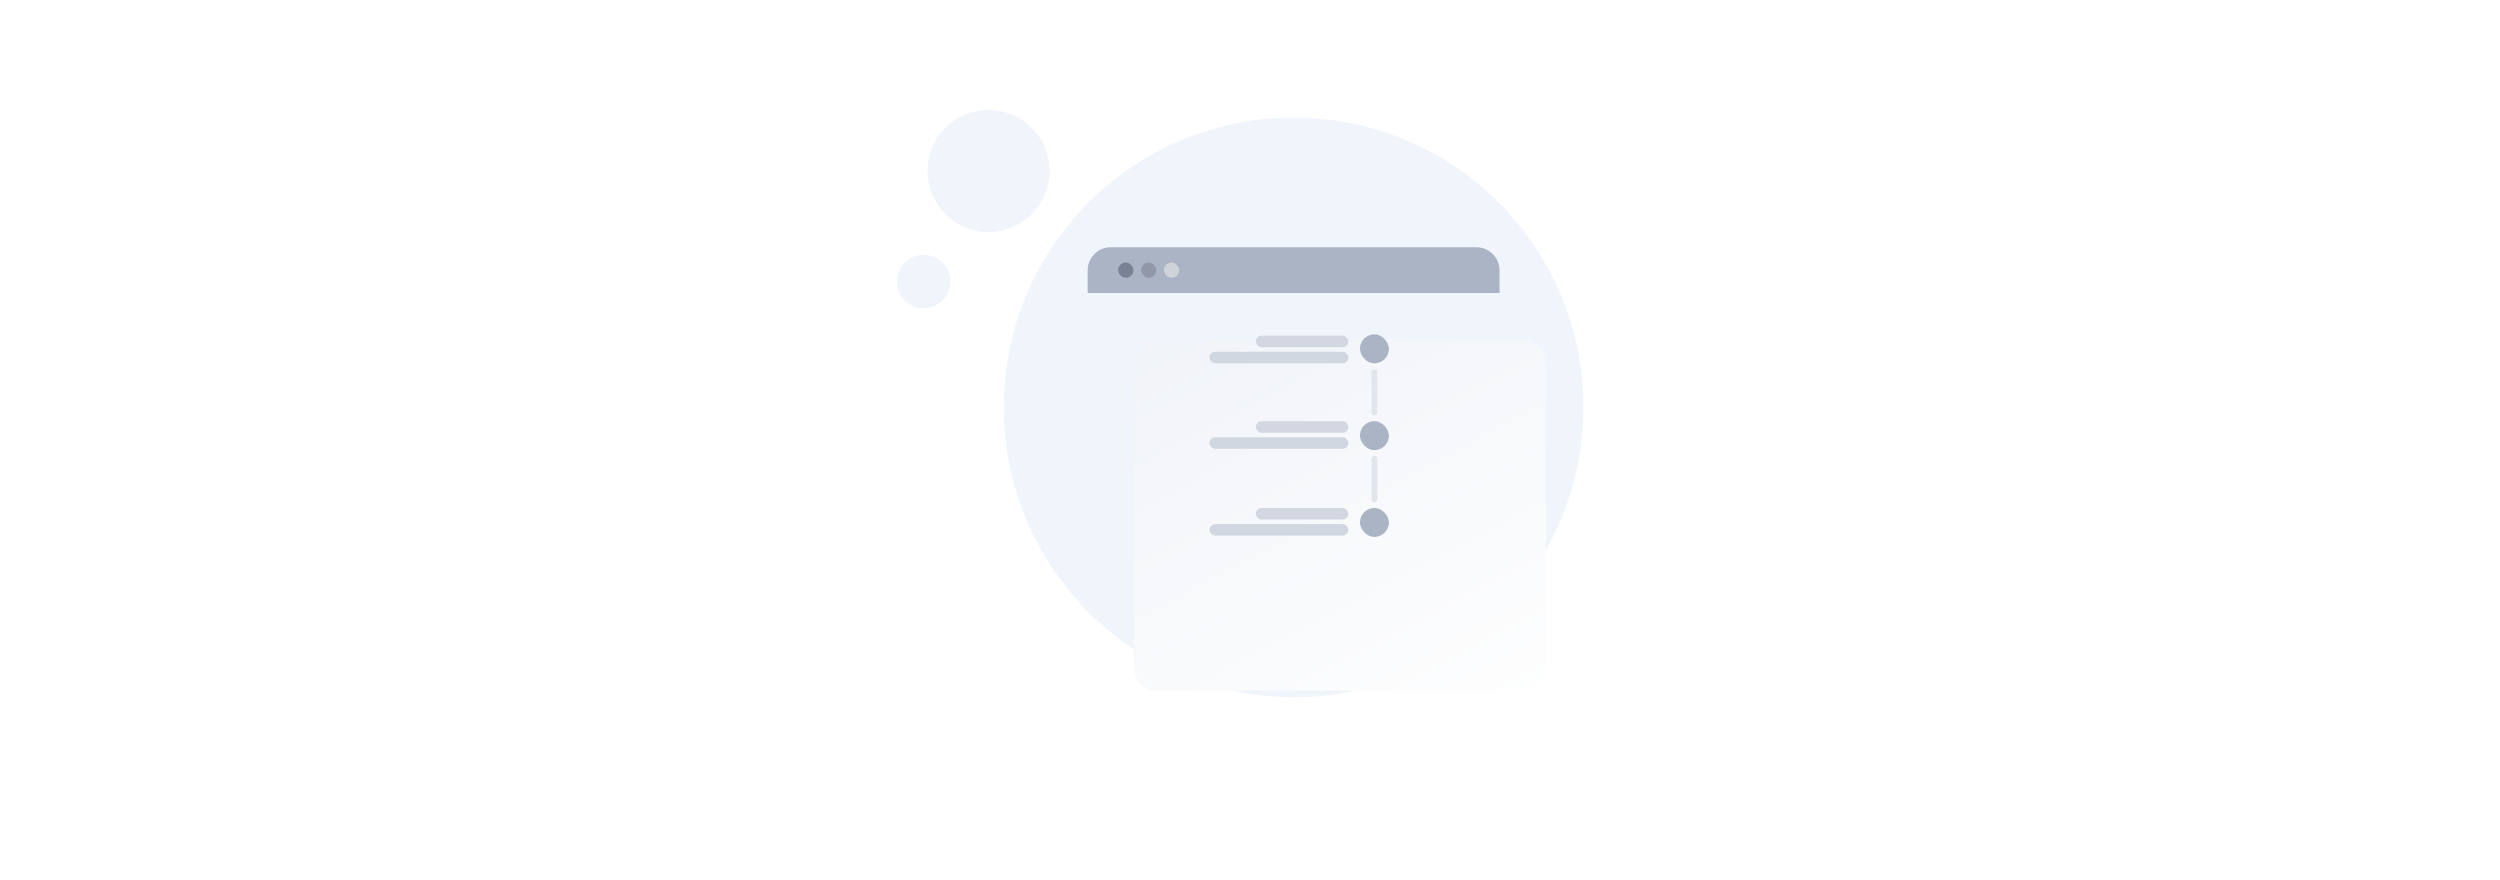 <svg width="432" height="152" viewBox="0 0 432 152" fill="none" xmlns="http://www.w3.org/2000/svg">
<ellipse cx="223.533" cy="70.4" rx="50.081" ry="50.081" fill="#467BCC" fill-opacity="0.08"/>
<g filter="url(#filter0_d_14883_47304)">
<path fill-rule="evenodd" clip-rule="evenodd" d="M191.947 42.723C189.738 42.723 187.947 44.514 187.947 46.723V99.348C187.947 101.557 189.738 103.348 191.947 103.348H255.116C257.325 103.348 259.116 101.557 259.116 99.348V46.723C259.116 44.514 257.325 42.723 255.116 42.723H191.947Z" fill="url(#paint0_linear_14883_47304)"/>
</g>
<rect x="238" y="63.779" width="8" height="1" rx="0.5" transform="rotate(90 238 63.779)" fill="#E1E5EC"/>
<rect x="238" y="78.779" width="8" height="1" rx="0.5" transform="rotate(90 238 78.779)" fill="#E1E5EC"/>
<rect x="235" y="57.779" width="5" height="5" rx="2.5" fill="#AAB4C5"/>
<rect x="235" y="72.779" width="5" height="5" rx="2.5" fill="#AAB4C5"/>
<rect x="235" y="87.779" width="5" height="5" rx="2.5" fill="#AAB4C5"/>
<path d="M187.949 46.723C187.949 44.514 189.74 42.723 191.949 42.723H255.118C257.327 42.723 259.118 44.514 259.118 46.723V50.63H187.949V46.723Z" fill="#AAB4C5"/>
<rect x="193.221" y="45.359" width="2.636" height="2.636" rx="1.318" fill="#798294"/>
<rect x="197.174" y="45.359" width="2.636" height="2.636" rx="1.318" fill="#9098A7"/>
<rect x="201.127" y="45.359" width="2.636" height="2.636" rx="1.318" fill="#CFD3D9"/>
<circle cx="170.815" cy="29.544" r="10.543" fill="#467BCC" fill-opacity="0.08"/>
<ellipse cx="159.613" cy="48.654" rx="4.613" ry="4.613" fill="#467BCC" fill-opacity="0.08"/>
<rect x="217" y="58" width="16" height="2" rx="1" fill="#D2D7E1"/>
<rect x="217" y="72.779" width="16" height="2" rx="1" fill="#D2D7E1"/>
<rect x="217" y="87.779" width="16" height="2" rx="1" fill="#D2D7E1"/>
<rect x="209" y="60.779" width="24" height="2" rx="1" fill="#D1D7E1"/>
<rect x="209" y="75.559" width="24" height="2" rx="1" fill="#D1D7E1"/>
<rect x="209" y="90.559" width="24" height="2" rx="1" fill="#D1D7E1"/>
<defs>
<filter id="filter0_d_14883_47304" x="163.947" y="26.723" width="135.168" height="124.625" filterUnits="userSpaceOnUse" color-interpolation-filters="sRGB">
<feFlood flood-opacity="0" result="BackgroundImageFix"/>
<feColorMatrix in="SourceAlpha" type="matrix" values="0 0 0 0 0 0 0 0 0 0 0 0 0 0 0 0 0 0 127 0" result="hardAlpha"/>
<feOffset dx="8" dy="16"/>
<feGaussianBlur stdDeviation="16"/>
<feComposite in2="hardAlpha" operator="out"/>
<feColorMatrix type="matrix" values="0 0 0 0 0.125 0 0 0 0 0.173 0 0 0 0 0.2 0 0 0 0.12 0"/>
<feBlend mode="normal" in2="BackgroundImageFix" result="effect1_dropShadow_14883_47304"/>
<feBlend mode="normal" in="SourceGraphic" in2="effect1_dropShadow_14883_47304" result="shape"/>
</filter>
<linearGradient id="paint0_linear_14883_47304" x1="210.352" y1="19.659" x2="259.116" y2="111.914" gradientUnits="userSpaceOnUse">
<stop stop-color="#EFF2F7"/>
<stop offset="1" stop-color="white"/>
</linearGradient>
</defs>
</svg>
